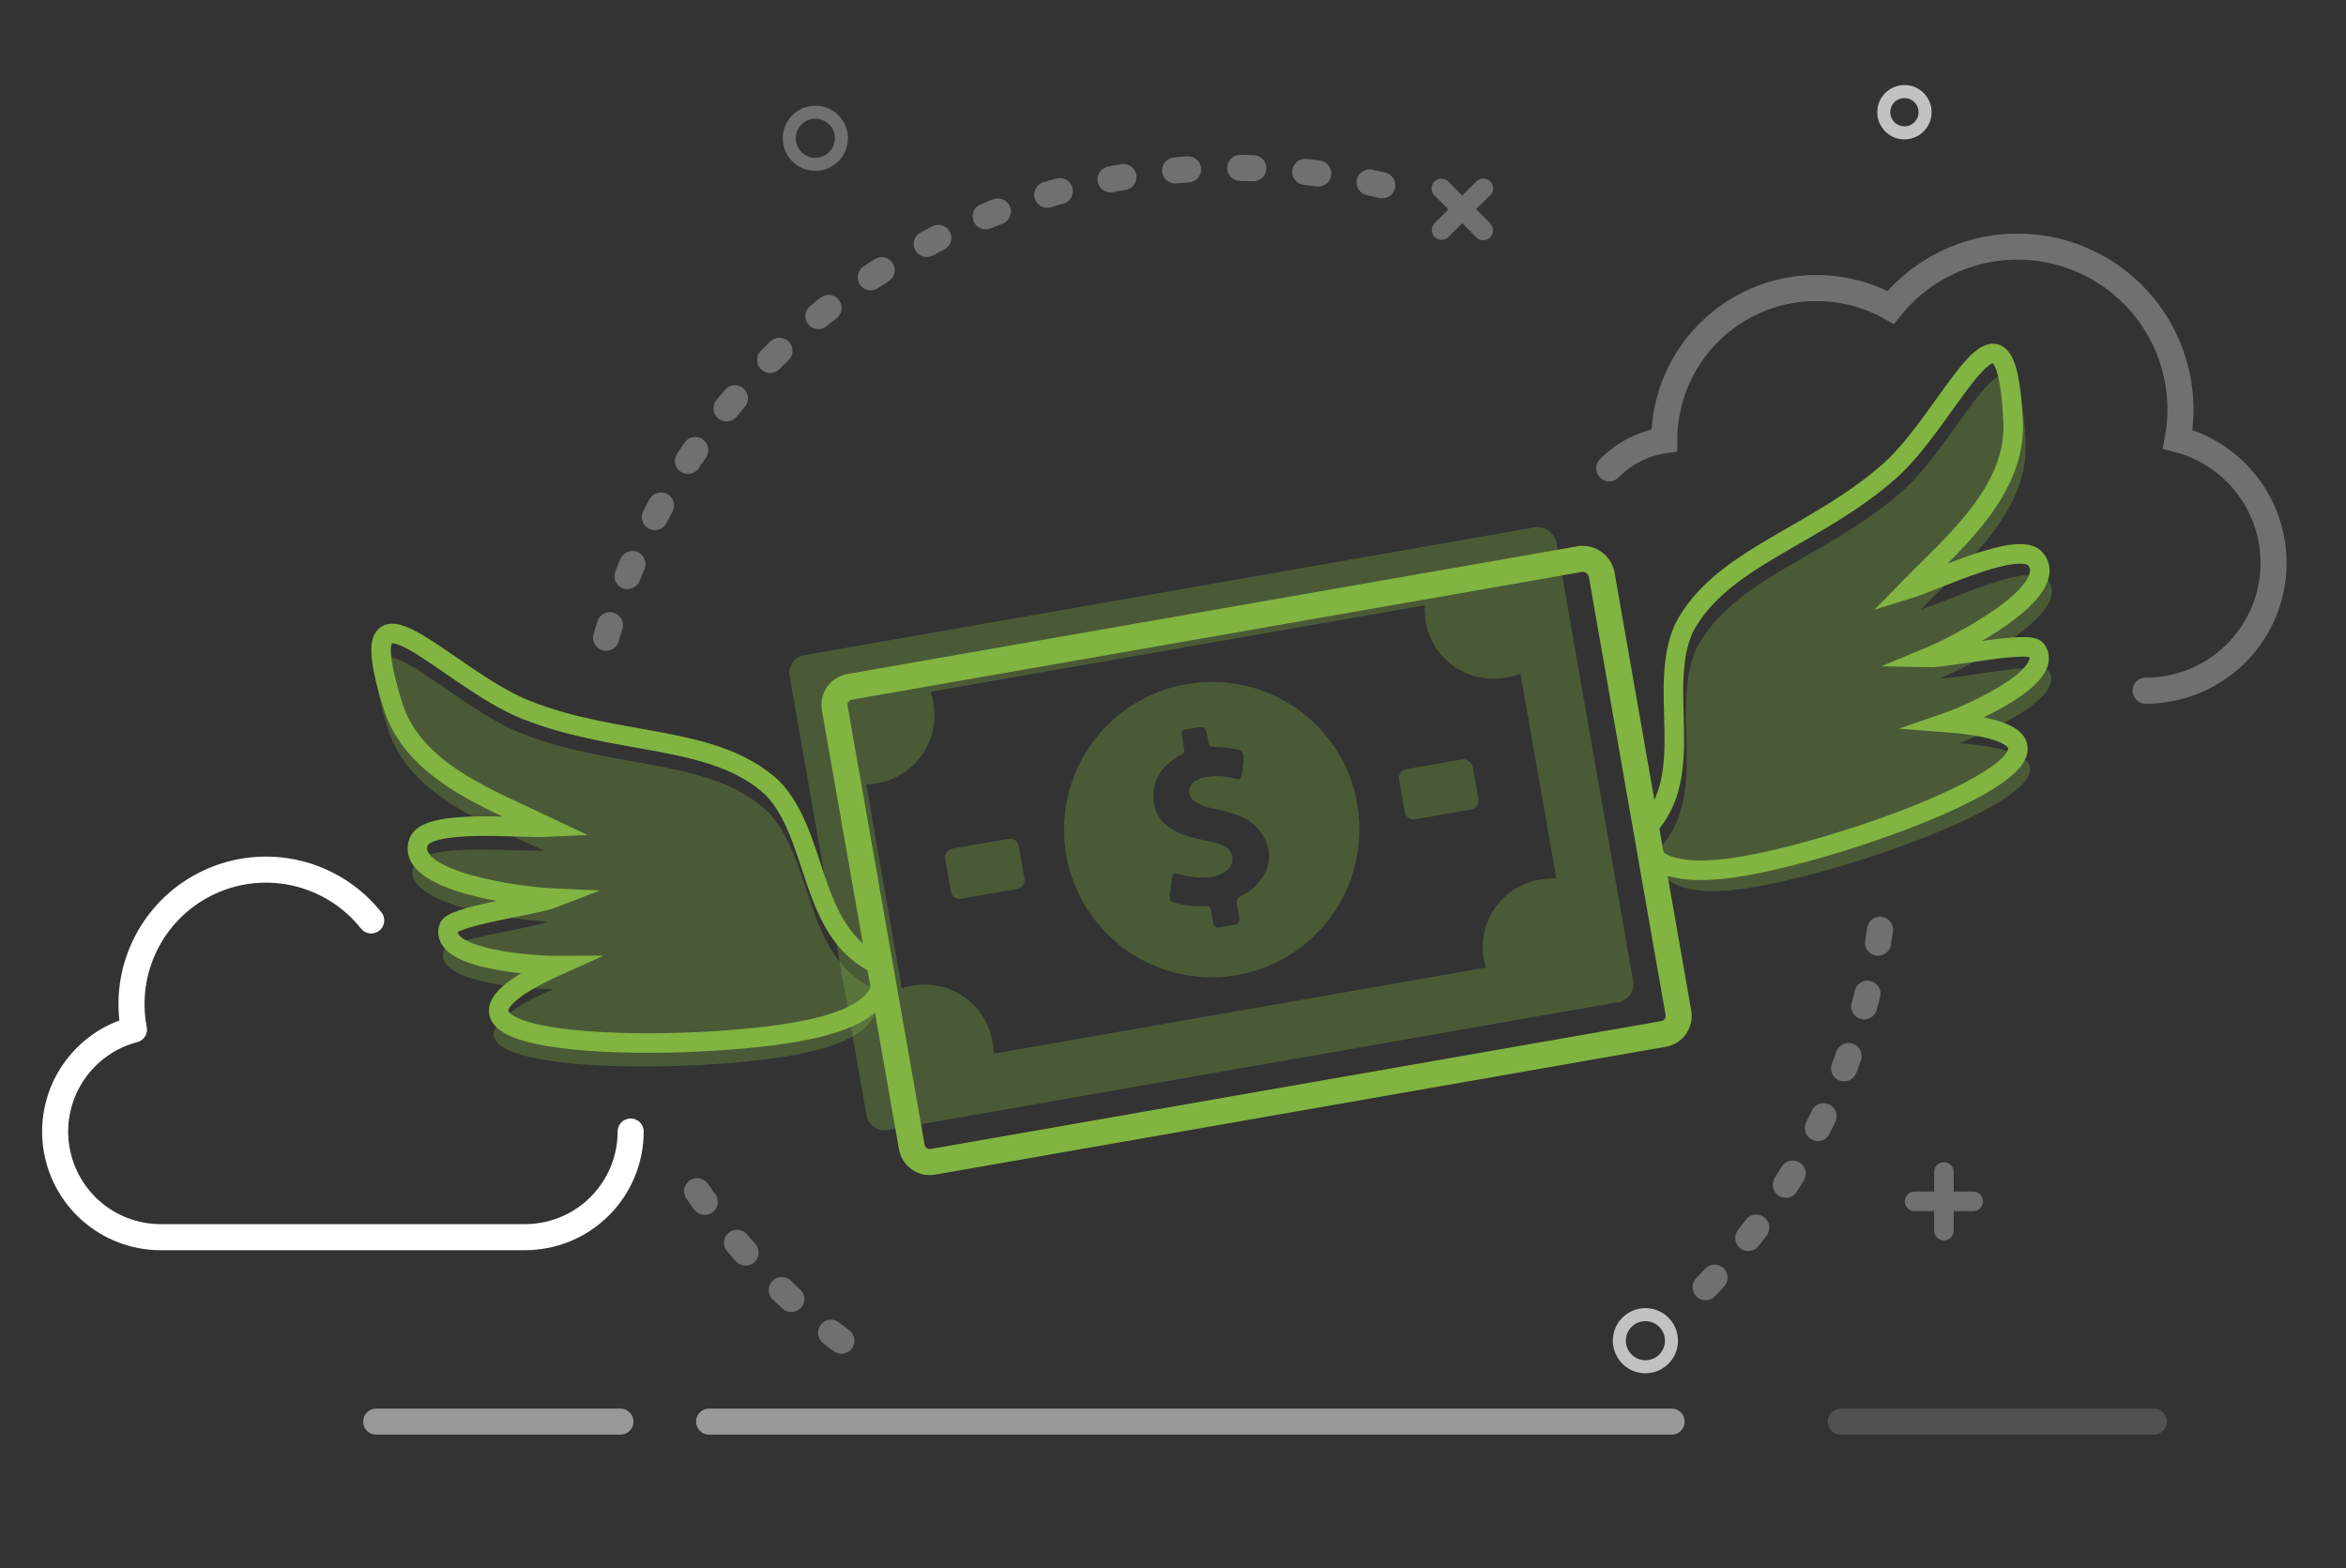 <svg width="190" height="127" viewBox="0 0 190 127" fill="none" xmlns="http://www.w3.org/2000/svg">
<rect x="0" y="0" width="190" height="127" fill="#333333" stroke="none"/>
<g opacity="0.5">
<path d="M135.382 115.141H57.431" stroke="white" stroke-width="2.111" stroke-linecap="round" stroke-linejoin="round"/>
<path d="M50.248 115.141H30.469" stroke="white" stroke-width="2.111" stroke-linecap="round" stroke-linejoin="round"/>
<path opacity="0.3" d="M174.429 115.141H149.082" stroke="white" stroke-width="2.111" stroke-miterlimit="10" stroke-linecap="round"/>
</g>
<path opacity="0.3" d="M81.68 67.935L77.136 68.732C76.948 68.766 76.781 68.872 76.671 69.028C76.562 69.184 76.518 69.378 76.55 69.566L77.009 72.205C77.043 72.393 77.149 72.56 77.306 72.669C77.462 72.779 77.655 72.823 77.843 72.79L82.387 71.993C82.575 71.96 82.742 71.854 82.852 71.697C82.962 71.541 83.005 71.348 82.973 71.16L82.514 68.521C82.48 68.333 82.374 68.166 82.218 68.056C82.061 67.947 81.868 67.903 81.68 67.935ZM118.442 61.502L113.898 62.299C113.71 62.333 113.543 62.439 113.433 62.595C113.324 62.751 113.28 62.945 113.312 63.133L113.771 65.772C113.805 65.96 113.911 66.127 114.068 66.236C114.224 66.346 114.417 66.39 114.605 66.357L119.149 65.561C119.337 65.527 119.504 65.421 119.614 65.264C119.724 65.108 119.767 64.915 119.735 64.727L119.276 62.088C119.231 61.905 119.121 61.745 118.966 61.637C118.812 61.529 118.624 61.481 118.437 61.502H118.442ZM123.223 54.526C122.809 54.714 122.367 54.835 121.914 54.884C120.466 55.142 118.974 54.815 117.767 53.974C116.56 53.133 115.736 51.847 115.476 50.399C115.409 49.944 115.377 49.486 115.381 49.026L75.352 56.03C75.467 56.347 75.549 56.676 75.595 57.011C75.847 58.459 75.513 59.949 74.668 61.152C73.824 62.355 72.536 63.173 71.088 63.428C70.78 63.496 70.465 63.527 70.149 63.518L73.041 80.057C73.335 79.946 73.642 79.868 73.954 79.825C75.402 79.574 76.891 79.907 78.094 80.752C79.297 81.597 80.116 82.884 80.371 84.332C80.444 84.663 80.48 85.001 80.477 85.34L120.363 78.363C120.326 78.147 120.215 77.952 120.168 77.667C119.915 76.218 120.247 74.727 121.092 73.523C121.937 72.319 123.226 71.499 124.674 71.244C125.128 71.174 125.587 71.142 126.047 71.149L123.139 54.541L123.223 54.526ZM126.052 43.934L132.258 79.424C132.297 79.62 132.296 79.823 132.255 80.018C132.214 80.214 132.134 80.4 132.019 80.564C131.904 80.728 131.757 80.866 131.586 80.972C131.416 81.077 131.226 81.146 131.028 81.176L71.922 91.52C71.726 91.559 71.524 91.558 71.328 91.517C71.132 91.476 70.946 91.395 70.782 91.281C70.619 91.165 70.48 91.018 70.375 90.848C70.269 90.678 70.2 90.488 70.17 90.29L63.959 54.805C63.919 54.609 63.92 54.407 63.961 54.211C64.002 54.015 64.083 53.83 64.198 53.666C64.313 53.502 64.46 53.363 64.63 53.258C64.8 53.152 64.99 53.083 65.188 53.053L124.368 42.694C124.752 42.662 125.133 42.771 125.442 43C125.751 43.229 125.966 43.563 126.047 43.939L126.052 43.934ZM100.193 66.009C99.495 65.774 98.783 65.584 98.061 65.439C97.643 65.365 97.243 65.211 96.884 64.985C96.723 64.908 96.586 64.788 96.488 64.639C96.389 64.491 96.332 64.318 96.324 64.14C96.315 63.961 96.355 63.784 96.439 63.626C96.522 63.469 96.647 63.336 96.799 63.244C96.991 63.127 97.199 63.042 97.417 62.99C98.265 62.793 99.15 62.815 99.987 63.054C100.451 63.191 100.515 63.106 100.578 62.658C100.657 62.215 100.701 61.767 100.71 61.318C100.73 61.187 100.7 61.055 100.627 60.945C100.553 60.836 100.442 60.758 100.314 60.726C99.772 60.607 99.222 60.532 98.668 60.505C97.934 60.505 97.934 60.505 97.808 59.782C97.633 58.79 97.633 58.79 96.641 58.964L96.214 59.038C95.718 59.122 95.654 59.206 95.744 59.708L95.855 60.346C95.966 60.985 95.966 60.985 95.364 61.307C93.976 62.136 93.295 63.275 93.427 64.864C93.607 66.294 94.483 67.096 95.807 67.592C96.601 67.868 97.419 68.067 98.251 68.189C98.574 68.275 98.889 68.391 99.19 68.537C99.375 68.632 99.531 68.775 99.641 68.951C99.752 69.127 99.814 69.329 99.82 69.537C99.827 69.745 99.778 69.95 99.678 70.132C99.578 70.315 99.432 70.467 99.254 70.574C98.826 70.87 98.322 71.035 97.802 71.049C97.023 71.113 96.238 71.027 95.491 70.796C95.026 70.653 94.963 70.743 94.9 71.191C94.836 71.64 94.82 72.009 94.741 72.389C94.689 72.917 94.784 73.044 95.317 73.165C96.004 73.353 96.716 73.428 97.427 73.387C98.008 73.355 98.024 73.429 98.108 73.915L98.246 74.695C98.309 75.049 98.472 75.165 98.826 75.102L99.961 74.901C100.029 74.897 100.095 74.877 100.154 74.844C100.213 74.811 100.264 74.764 100.303 74.709C100.342 74.653 100.368 74.589 100.379 74.522C100.39 74.455 100.386 74.386 100.367 74.321L100.182 73.265C100.159 73.192 100.15 73.115 100.157 73.039C100.163 72.962 100.185 72.888 100.221 72.82C100.257 72.752 100.306 72.692 100.366 72.644C100.425 72.595 100.494 72.559 100.568 72.537C101.304 72.183 101.918 71.617 102.33 70.912C103.412 69.255 102.467 66.785 100.209 66.014L100.193 66.009ZM109.908 65.112C110.321 67.442 110.032 69.843 109.079 72.009C108.126 74.176 106.552 76.011 104.555 77.282C102.559 78.553 100.23 79.203 97.864 79.15C95.498 79.097 93.2 78.342 91.263 76.983C89.326 75.623 87.836 73.719 86.981 71.512C86.126 69.305 85.946 66.894 86.463 64.585C86.979 62.275 88.169 60.17 89.883 58.538C91.596 56.905 93.755 55.817 96.087 55.412C97.633 55.138 99.219 55.171 100.752 55.51C102.286 55.85 103.737 56.489 105.024 57.39C106.31 58.292 107.405 59.439 108.247 60.765C109.089 62.091 109.661 63.57 109.93 65.117L109.908 65.112Z" fill="#81B441"/>
<path d="M129.715 46.509L135.926 81.994C135.966 82.19 135.965 82.393 135.924 82.588C135.882 82.784 135.802 82.97 135.687 83.134C135.572 83.298 135.425 83.436 135.255 83.542C135.084 83.647 134.894 83.716 134.697 83.746L75.59 94.09C75.394 94.129 75.192 94.128 74.996 94.087C74.8 94.046 74.615 93.966 74.451 93.85C74.287 93.736 74.148 93.588 74.043 93.418C73.938 93.248 73.868 93.058 73.838 92.86L67.611 57.375C67.572 57.179 67.572 56.977 67.614 56.781C67.655 56.585 67.735 56.4 67.85 56.236C67.965 56.072 68.112 55.933 68.282 55.828C68.453 55.722 68.643 55.653 68.841 55.623L128.031 45.269C128.415 45.236 128.797 45.343 129.107 45.572C129.417 45.8 129.633 46.133 129.715 46.509Z" stroke="#81B441" stroke-width="2.111" stroke-miterlimit="10" stroke-linecap="round"/>
<path opacity="0.7" d="M154.238 10.761C155.162 10.761 155.911 10.011 155.911 9.088C155.911 8.164 155.162 7.415 154.238 7.415C153.314 7.415 152.565 8.164 152.565 9.088C152.565 10.011 153.314 10.761 154.238 10.761Z" stroke="white" stroke-width="1.055" stroke-miterlimit="10"/>
<path opacity="0.3" d="M120.675 18.075L119.54 16.94L120.675 15.832C120.752 15.76 120.815 15.672 120.858 15.575C120.901 15.478 120.924 15.373 120.926 15.267C120.928 15.161 120.909 15.055 120.869 14.956C120.829 14.858 120.77 14.768 120.695 14.693C120.619 14.618 120.53 14.559 120.431 14.519C120.333 14.479 120.227 14.46 120.121 14.461C120.015 14.463 119.91 14.487 119.813 14.53C119.716 14.573 119.628 14.636 119.556 14.713L118.421 15.832L117.292 14.703C117.218 14.629 117.13 14.571 117.033 14.532C116.936 14.492 116.833 14.472 116.729 14.473C116.624 14.473 116.521 14.494 116.425 14.534C116.328 14.575 116.241 14.634 116.168 14.708C116.094 14.782 116.036 14.87 115.997 14.967C115.957 15.063 115.937 15.167 115.938 15.271C115.938 15.376 115.959 15.479 115.999 15.575C116.04 15.671 116.099 15.759 116.173 15.832L117.302 16.961L116.173 18.091C116.033 18.241 115.957 18.439 115.961 18.644C115.964 18.849 116.047 19.045 116.192 19.19C116.337 19.335 116.533 19.418 116.738 19.422C116.943 19.425 117.142 19.349 117.292 19.21L118.421 18.08L119.55 19.21C119.623 19.287 119.71 19.35 119.807 19.393C119.905 19.436 120.009 19.459 120.116 19.461C120.222 19.463 120.328 19.444 120.426 19.404C120.525 19.364 120.614 19.305 120.689 19.23C120.765 19.154 120.824 19.065 120.864 18.966C120.903 18.868 120.923 18.762 120.921 18.656C120.919 18.55 120.896 18.445 120.853 18.348C120.809 18.251 120.747 18.163 120.669 18.091L120.675 18.075Z" fill="white"/>
<path opacity="0.7" d="M133.26 110.698C134.426 110.698 135.371 109.752 135.371 108.587C135.371 107.421 134.426 106.476 133.26 106.476C132.095 106.476 131.149 107.421 131.149 108.587C131.149 109.752 132.095 110.698 133.26 110.698Z" stroke="white" stroke-width="1.055" stroke-miterlimit="10"/>
<path opacity="0.3" d="M66.033 13.309C67.199 13.309 68.144 12.364 68.144 11.199C68.144 10.033 67.199 9.088 66.033 9.088C64.867 9.088 63.922 10.033 63.922 11.199C63.922 12.364 64.867 13.309 66.033 13.309Z" stroke="white" stroke-width="1.055" stroke-miterlimit="10"/>
<path opacity="0.3" d="M159.811 96.507H158.228V94.924C158.228 94.714 158.144 94.512 157.996 94.364C157.847 94.215 157.646 94.132 157.436 94.132C157.226 94.132 157.025 94.215 156.876 94.364C156.728 94.512 156.644 94.714 156.644 94.924V96.507H155.061C154.851 96.507 154.65 96.59 154.501 96.739C154.353 96.887 154.27 97.088 154.27 97.298C154.27 97.508 154.353 97.71 154.501 97.858C154.65 98.007 154.851 98.09 155.061 98.09H156.644V99.673C156.644 99.883 156.728 100.084 156.876 100.233C157.025 100.381 157.226 100.465 157.436 100.465C157.646 100.465 157.847 100.381 157.996 100.233C158.144 100.084 158.228 99.883 158.228 99.673V98.09H159.811C160.021 98.09 160.222 98.007 160.37 97.858C160.519 97.71 160.602 97.508 160.602 97.298C160.602 97.088 160.519 96.887 160.37 96.739C160.222 96.59 160.021 96.507 159.811 96.507Z" fill="white"/>
<path d="M62.56 63.819C57.811 59.434 50.095 60.478 42.586 57.486C36.142 54.932 28.179 45.28 31.751 56.932C33.335 62.484 39.715 64.743 44.417 66.991C41.984 67.107 34.569 66.273 33.894 68.215C32.801 71.381 42.026 72.622 44.813 72.748C43.377 73.308 36.48 74.205 36.337 75.149C35.567 77.735 43.319 78.221 45.156 78.21C30.142 84.965 54.449 85.345 64.481 83.583C74.012 81.915 70.872 78.015 70.872 78.015C65.479 75.276 66.318 67.761 62.56 63.819Z" stroke="#81B441" stroke-width="1.583" stroke-miterlimit="10"/>
<path opacity="0.3" d="M62.164 65.713C57.414 61.328 49.699 62.373 42.189 59.381C35.746 56.826 27.782 47.174 31.355 58.827C32.938 64.378 39.318 66.637 44.02 68.885C41.588 69.001 34.173 68.168 33.498 70.109C32.405 73.276 41.63 74.516 44.416 74.643C42.981 75.202 36.083 76.099 35.941 77.044C35.17 79.63 42.923 80.115 44.759 80.105C29.751 86.865 54.058 87.234 64.09 85.493C73.621 83.825 70.481 79.925 70.481 79.925C65.088 77.171 65.921 69.661 62.164 65.713Z" fill="#81B441"/>
<path d="M136.364 50.905C139.346 45.163 146.956 43.517 153.004 38.176C158.196 33.585 162.413 21.817 163.03 33.955C163.421 39.712 158.191 43.981 154.544 47.712C156.872 46.995 163.563 43.691 164.862 45.29C166.973 47.876 158.708 52.198 156.133 53.264C157.674 53.301 164.466 51.808 164.92 52.647C166.503 54.821 159.394 57.924 157.663 58.52C174.055 59.776 151.331 68.379 141.304 70.131C131.773 71.798 133.388 67.064 133.388 67.064C137.504 62.674 134.169 55.892 136.364 50.905Z" stroke="#81B441" stroke-width="1.583" stroke-miterlimit="10"/>
<path opacity="0.3" d="M137.377 52.552C140.358 46.81 147.968 45.163 154.016 39.823C159.209 35.231 163.426 23.463 164.043 35.601C164.434 41.358 159.204 45.628 155.557 49.359C157.863 48.668 164.555 45.385 165.848 46.968C167.959 49.554 159.695 53.876 157.119 54.942C158.66 54.979 165.452 53.486 165.906 54.325C167.489 56.499 160.381 59.602 158.65 60.199C175.041 61.455 152.317 70.057 142.29 71.809C132.759 73.477 134.374 68.743 134.374 68.743C138.517 64.32 135.181 57.523 137.377 52.552Z" fill="#81B441"/>
<path opacity="0.3" d="M173.775 55.94C176.294 55.944 178.729 55.028 180.621 53.364C182.513 51.701 183.732 49.404 184.051 46.905C184.37 44.406 183.765 41.876 182.352 39.791C180.938 37.706 178.811 36.208 176.372 35.58C176.909 32.692 176.466 29.707 175.115 27.099C173.763 24.491 171.58 22.408 168.911 21.181C166.242 19.954 163.24 19.653 160.38 20.325C157.521 20.998 154.967 22.605 153.125 24.893C151.248 23.845 149.13 23.306 146.98 23.329C144.83 23.352 142.724 23.938 140.871 25.026C139.017 26.115 137.48 27.67 136.413 29.536C135.346 31.402 134.785 33.514 134.786 35.664C133.093 35.912 131.528 36.709 130.332 37.934" stroke="white" stroke-width="2.111" stroke-miterlimit="10" stroke-linecap="round"/>
<path d="M51.077 91.646C51.077 93.915 50.176 96.091 48.571 97.695C46.967 99.3 44.791 100.201 42.522 100.201H12.969C10.895 100.19 8.896 99.425 7.344 98.049C5.792 96.673 4.794 94.779 4.534 92.722C4.274 90.664 4.772 88.582 5.933 86.864C7.095 85.145 8.841 83.908 10.848 83.382C10.386 80.99 10.741 78.511 11.854 76.344C12.968 74.177 14.776 72.446 16.99 71.428C19.204 70.41 21.695 70.164 24.065 70.73C26.435 71.296 28.547 72.64 30.062 74.548" stroke="white" stroke-width="2.111" stroke-linecap="round" stroke-linejoin="round"/>
<path opacity="0.3" d="M49.087 51.649C52.937 38.444 61.783 27.261 73.747 20.474C85.711 13.688 99.85 11.833 113.159 15.304" stroke="white" stroke-width="2.111" stroke-miterlimit="10" stroke-linecap="round" stroke-dasharray="1.06 4.22"/>
<path opacity="0.3" d="M68.144 108.587C63.225 104.894 58.986 100.374 55.615 95.23" stroke="white" stroke-width="2.111" stroke-miterlimit="10" stroke-linecap="round" stroke-dasharray="1.06 4.22"/>
<path opacity="0.3" d="M152.265 75.302C150.538 87.231 144.78 98.21 135.947 106.412" stroke="white" stroke-width="2.111" stroke-miterlimit="10" stroke-linecap="round" stroke-dasharray="1.06 4.22"/>
</svg>
